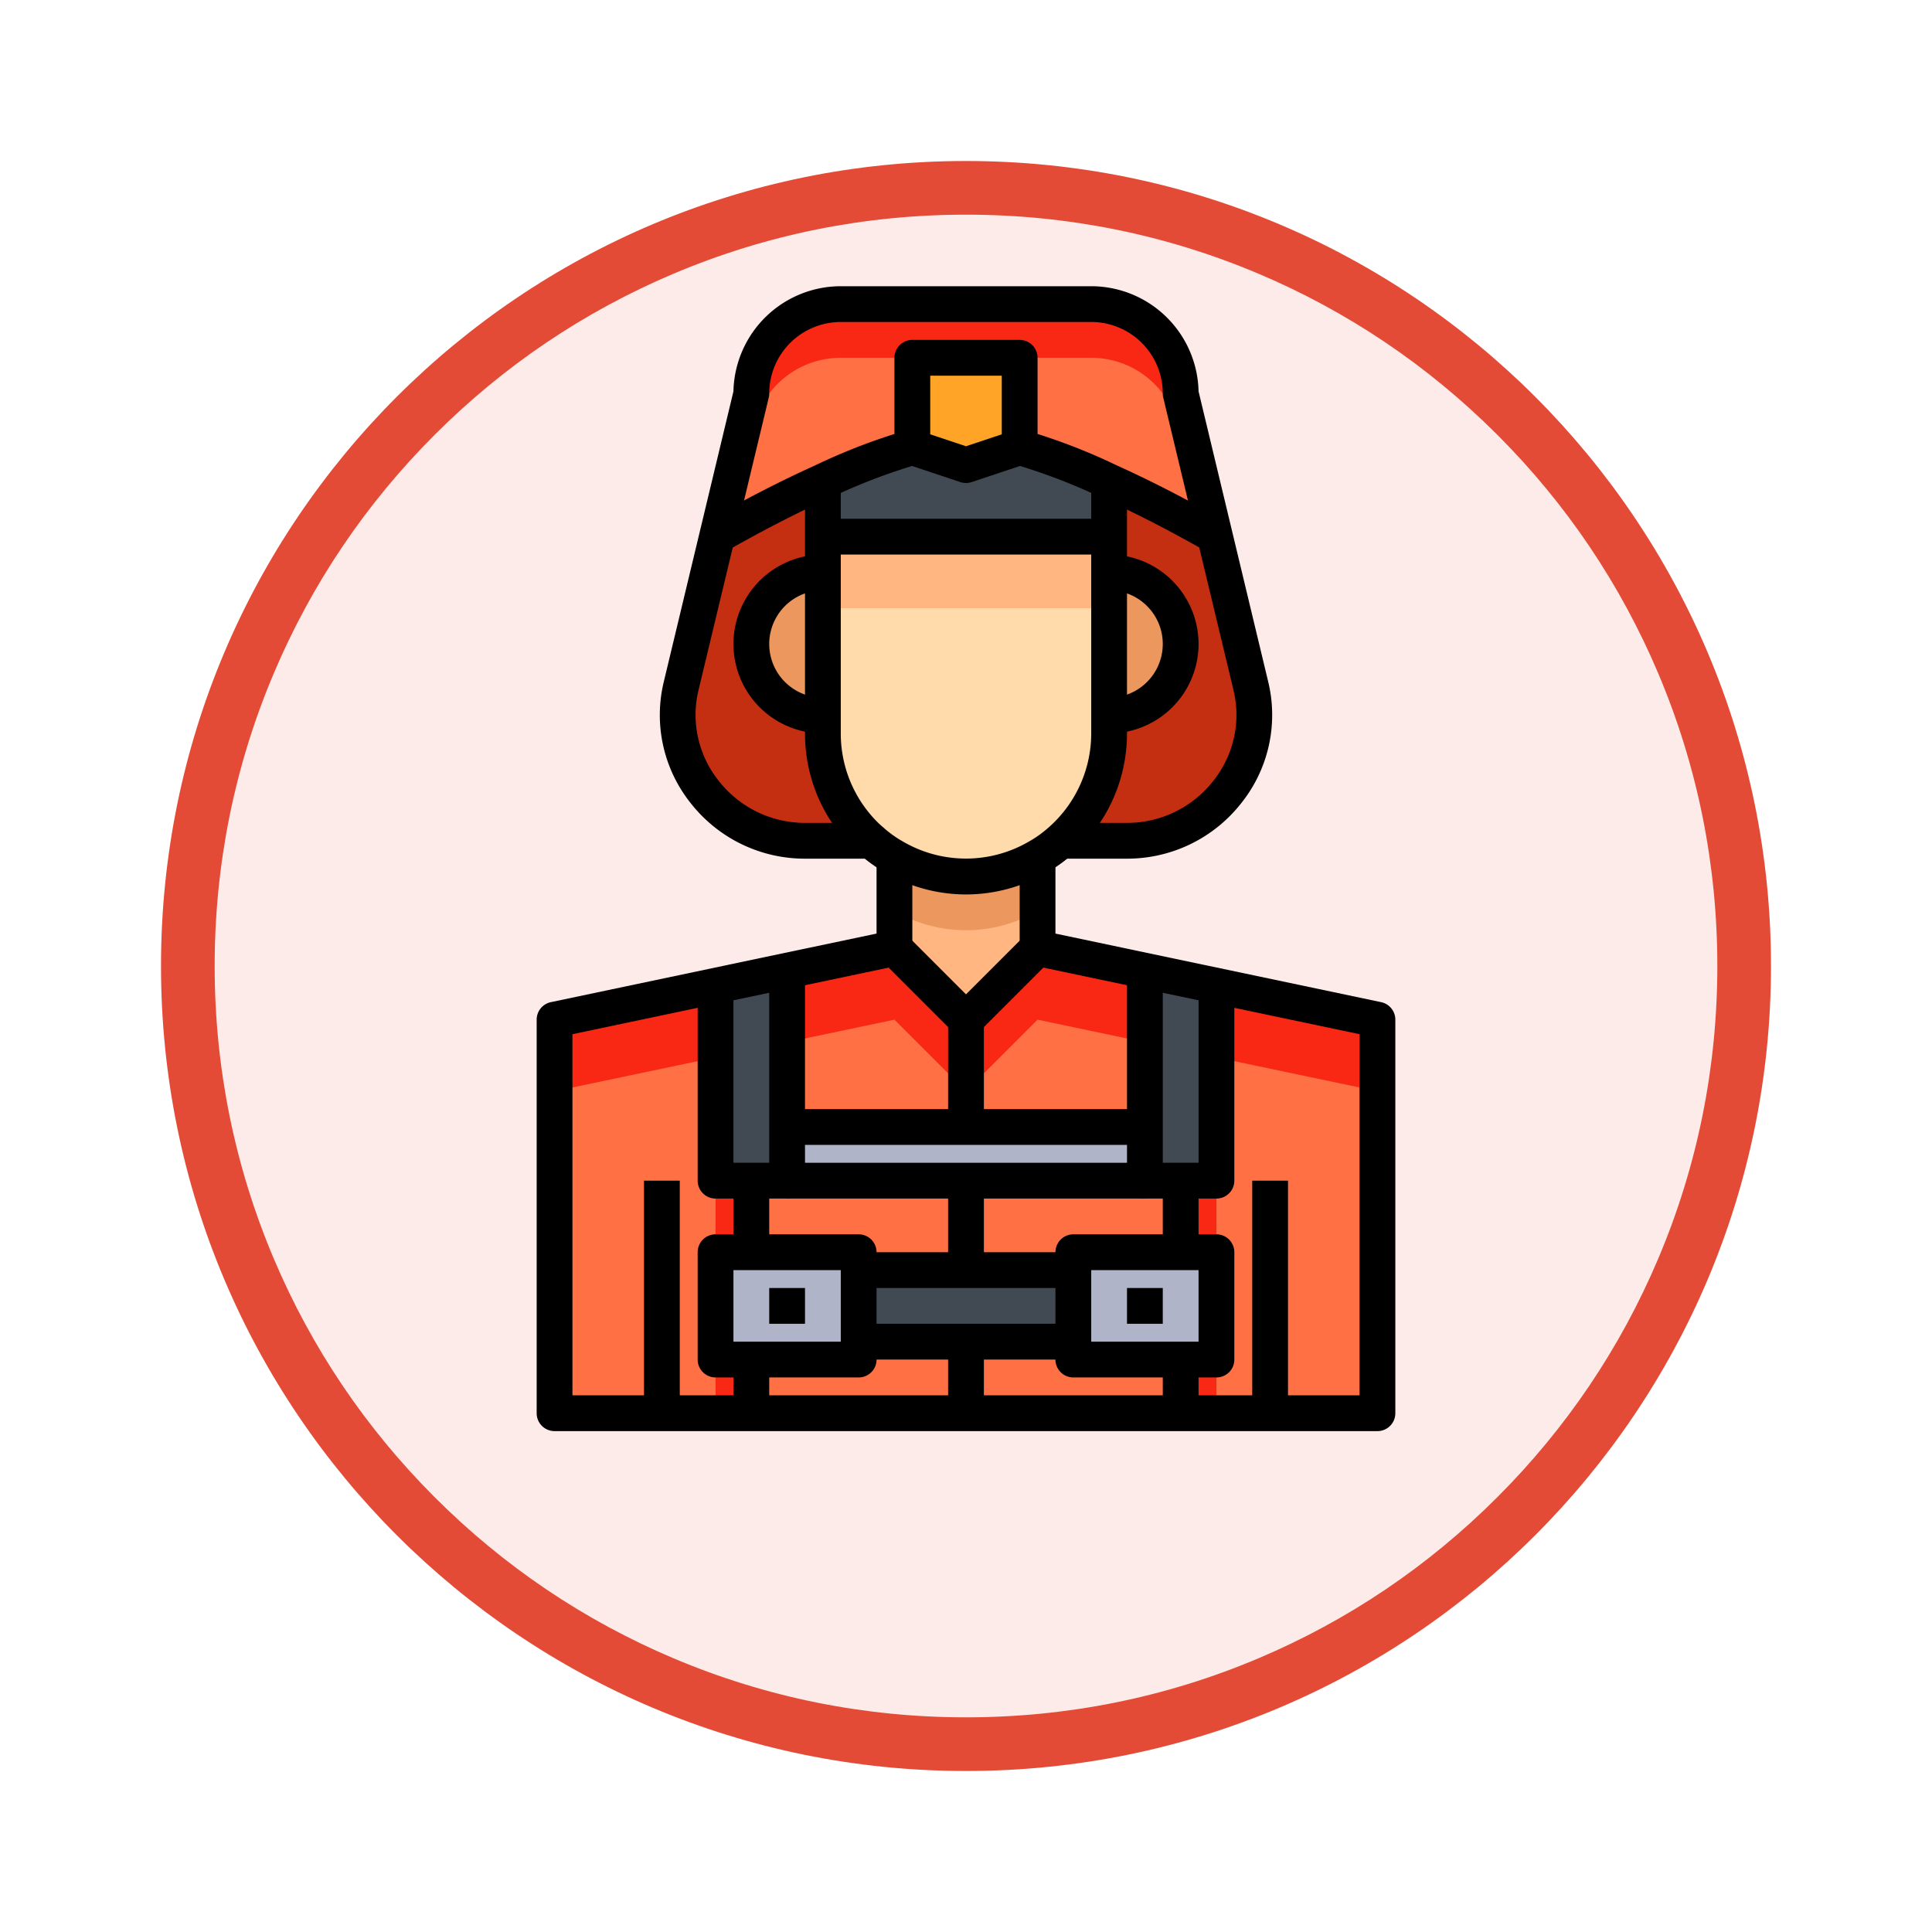 <svg xmlns="http://www.w3.org/2000/svg" xmlns:xlink="http://www.w3.org/1999/xlink" width="108" height="108" viewBox="0 0 108 108">
  <defs>
    <filter id="Trazado_982547" x="0" y="0" width="108" height="108" filterUnits="userSpaceOnUse">
      <feOffset dy="3" input="SourceAlpha"/>
      <feGaussianBlur stdDeviation="3" result="blur"/>
      <feFlood flood-opacity="0.161"/>
      <feComposite operator="in" in2="blur"/>
      <feComposite in="SourceGraphic"/>
    </filter>
  </defs>
  <g id="Grupo_1166237" data-name="Grupo 1166237" transform="translate(-166 -6748)">
    <g id="Grupo_1164967" data-name="Grupo 1164967" transform="translate(-5 2830)">
      <g id="Grupo_1161419" data-name="Grupo 1161419" transform="translate(0 -5495)">
        <g id="Grupo_1160581" data-name="Grupo 1160581" transform="translate(0 7864)">
          <g id="Grupo_1153955" data-name="Grupo 1153955" transform="translate(-83 1036)">
            <g id="Grupo_1149598" data-name="Grupo 1149598" transform="translate(80 315)">
              <g id="Grupo_1148770" data-name="Grupo 1148770" transform="translate(-27 -2583)">
                <g id="Grupo_1146954" data-name="Grupo 1146954" transform="translate(-415 -1202)">
                  <g transform="matrix(1, 0, 0, 1, 616, 3983)" filter="url(#Trazado_982547)">
                    <g id="Trazado_982547-2" data-name="Trazado 982547" transform="translate(9 6)" fill="#fcebe9">
                      <path d="M 45 88.5 C 39.127 88.5 33.43 87.35 28.068 85.082 C 22.889 82.891 18.236 79.755 14.241 75.759 C 10.245 71.764 7.109 67.111 4.918 61.932 C 2.65 56.57 1.5 50.873 1.5 45 C 1.5 39.127 2.65 33.43 4.918 28.068 C 7.109 22.889 10.245 18.236 14.241 14.241 C 18.236 10.245 22.889 7.109 28.068 4.918 C 33.43 2.65 39.127 1.5 45 1.5 C 50.873 1.5 56.57 2.65 61.932 4.918 C 67.111 7.109 71.764 10.245 75.759 14.241 C 79.755 18.236 82.891 22.889 85.082 28.068 C 87.35 33.43 88.5 39.127 88.5 45 C 88.5 50.873 87.35 56.57 85.082 61.932 C 82.891 67.111 79.755 71.764 75.759 75.759 C 71.764 79.755 67.111 82.891 61.932 85.082 C 56.57 87.35 50.873 88.5 45 88.5 Z" stroke="none"/>
                      <path d="M 45 3 C 39.329 3 33.829 4.11 28.653 6.299 C 23.652 8.415 19.16 11.443 15.302 15.302 C 11.443 19.16 8.415 23.652 6.299 28.653 C 4.11 33.829 3 39.329 3 45 C 3 50.671 4.11 56.171 6.299 61.347 C 8.415 66.348 11.443 70.84 15.302 74.698 C 19.16 78.557 23.652 81.585 28.653 83.701 C 33.829 85.89 39.329 87 45 87 C 50.671 87 56.171 85.89 61.347 83.701 C 66.348 81.585 70.84 78.557 74.698 74.698 C 78.557 70.84 81.585 66.348 83.701 61.347 C 85.89 56.171 87 50.671 87 45 C 87 39.329 85.89 33.829 83.701 28.653 C 81.585 23.652 78.557 19.16 74.698 15.302 C 70.84 11.443 66.348 8.415 61.347 6.299 C 56.171 4.11 50.671 3 45 3 M 45 0 C 69.853 0 90 20.147 90 45 C 90 69.853 69.853 90 45 90 C 20.147 90 0 69.853 0 45 C 0 20.147 20.147 0 45 0 Z" stroke="none" fill="#e44b36"/>
                    </g>
                  </g>
                </g>
              </g>
            </g>
          </g>
        </g>
      </g>
    </g>
    <g id="_12-Firefighter" data-name="12-Firefighter" transform="translate(188 6764)">
      <path id="Trazado_1022707" data-name="Trazado 1022707" d="M20,54h6v6H18V54Z" fill="#afb4c8"/>
      <path id="Trazado_1022708" data-name="Trazado 1022708" d="M38,54h8v6H38V54Z" fill="#afb4c8"/>
      <path id="Trazado_1022709" data-name="Trazado 1022709" d="M32,50H22V47H42v3Z" fill="#afb4c8"/>
      <path id="Trazado_1022710" data-name="Trazado 1022710" d="M38,55v4H26V55H38Z" fill="#414952"/>
      <path id="Trazado_1022711" data-name="Trazado 1022711" d="M22,47v3H18V39.11l4-.85Z" fill="#414952"/>
      <path id="Trazado_1022712" data-name="Trazado 1022712" d="M46,39.11V50H42V38.26Z" fill="#414952"/>
      <g id="Grupo_1166236" data-name="Grupo 1166236">
        <path id="Trazado_1022713" data-name="Trazado 1022713" d="M32,59v4H20V60h6V59Z" fill="#ff7045"/>
        <path id="Trazado_1022714" data-name="Trazado 1022714" d="M38,60h6v3H32V59h6Z" fill="#ff7045"/>
        <path id="Trazado_1022715" data-name="Trazado 1022715" d="M22,50H32v5H26V54H20V50Z" fill="#ff7045"/>
        <path id="Trazado_1022716" data-name="Trazado 1022716" d="M44,50v4H38v1H32V50H44Z" fill="#ff7045"/>
        <path id="Trazado_1022717" data-name="Trazado 1022717" d="M42,38.26V47H32V41l4-4Z" fill="#ff7045"/>
        <path id="Trazado_1022718" data-name="Trazado 1022718" d="M32,41v6H22V38.26L28,37Z" fill="#ff7045"/>
      </g>
      <path id="Trazado_1022719" data-name="Trazado 1022719" d="M36,37l-4,4v4l4-4,6,1.26v-4Z" fill="#f92814"/>
      <path id="Trazado_1022720" data-name="Trazado 1022720" d="M28,37l-6,1.26v4L28,41l4,4V41Z" fill="#f92814"/>
      <path id="Trazado_1022721" data-name="Trazado 1022721" d="M18,60h2v3H9V41l9-1.89V50h2v4H18Z" fill="#ff7045"/>
      <path id="Trazado_1022722" data-name="Trazado 1022722" d="M46,54H44V50h2V39.11L55,41V63H44V60h2Z" fill="#ff7045"/>
      <path id="Trazado_1022723" data-name="Trazado 1022723" d="M18,39.11,9,41v4l9-1.89Z" fill="#f92814"/>
      <path id="Trazado_1022724" data-name="Trazado 1022724" d="M18,50h2v4H18Z" fill="#f92814"/>
      <path id="Trazado_1022725" data-name="Trazado 1022725" d="M18,60h2v3H18Z" fill="#f92814"/>
      <path id="Trazado_1022726" data-name="Trazado 1022726" d="M44,50h2v4H44Z" fill="#f92814"/>
      <path id="Trazado_1022727" data-name="Trazado 1022727" d="M44,60h2v3H44Z" fill="#f92814"/>
      <path id="Trazado_1022728" data-name="Trazado 1022728" d="M46,39.11v4L55,45V41Z" fill="#f92814"/>
      <path id="Trazado_1022729" data-name="Trazado 1022729" d="M24,14v2a4,4,0,0,0,0,8v1a8.014,8.014,0,0,0,2.34,5.66c.12.12.24.23.37.34H23a7.079,7.079,0,0,1-6.93-8.63l2.02-8.42c2.3-1.31,4.28-2.3,5.88-3.02L24,11Z" fill="#c42f12"/>
      <path id="Trazado_1022730" data-name="Trazado 1022730" d="M40.03,10.93c1.6.72,3.58,1.71,5.88,3.02l2.02,8.42A7.079,7.079,0,0,1,41,31H37.29A7.975,7.975,0,0,0,40,25V24a4,4,0,0,0,0-8V11Z" fill="#c42f12"/>
      <path id="Trazado_1022731" data-name="Trazado 1022731" d="M25,1H39a5,5,0,0,1,5,5l1.91,7.95c-2.3-1.31-4.28-2.3-5.88-3.02A32.656,32.656,0,0,0,35,9V4H29V9a32.656,32.656,0,0,0-5.03,1.93c-1.6.72-3.58,1.71-5.88,3.02L20,6a5,5,0,0,1,5-5Z" fill="#ff7045"/>
      <path id="Trazado_1022732" data-name="Trazado 1022732" d="M20,9a5,5,0,0,1,5-5H39a5,5,0,0,1,5,5l1.078,4.489c.278.153.545.3.832.461L44,6a5,5,0,0,0-5-5H25a5,5,0,0,0-5,5l-1.91,7.95c.287-.164.554-.308.832-.461Z" fill="#f92814"/>
      <path id="Trazado_1022733" data-name="Trazado 1022733" d="M35,4V9l-3,1L29,9V4Z" fill="#ffa426"/>
      <path id="Trazado_1022734" data-name="Trazado 1022734" d="M35,9a32.656,32.656,0,0,1,5.03,1.93L40,11v3H24V11l-.03-.07A32.656,32.656,0,0,1,29,9l3,1Z" fill="#414952"/>
      <path id="Trazado_1022735" data-name="Trazado 1022735" d="M24,16v8a4,4,0,0,1,0-8Z" fill="#eb975d"/>
      <path id="Trazado_1022736" data-name="Trazado 1022736" d="M40,16a4,4,0,0,1,0,8Z" fill="#eb975d"/>
      <path id="Trazado_1022737" data-name="Trazado 1022737" d="M36,32v5l-4,4-4-4V32l.03-.06a7.964,7.964,0,0,0,7.94,0Z" fill="#ffb680"/>
      <path id="Trazado_1022738" data-name="Trazado 1022738" d="M35.97,31.94a7.964,7.964,0,0,1-7.94,0L28,32v3l.03-.06a7.964,7.964,0,0,0,7.94,0L36,35V32Z" fill="#eb975d"/>
      <path id="Trazado_1022739" data-name="Trazado 1022739" d="M26.71,31c-.13-.11-.25-.22-.37-.34A8.014,8.014,0,0,1,24,25V14H40V25a7.975,7.975,0,0,1-2.71,6,7.334,7.334,0,0,1-1.32.94,7.964,7.964,0,0,1-7.94,0A7.334,7.334,0,0,1,26.71,31Z" fill="#ffdaaa"/>
      <path id="Trazado_1022740" data-name="Trazado 1022740" d="M24,14v4H40V14Z" fill="#ffb680"/>
      <path id="Trazado_1022741" data-name="Trazado 1022741" d="M32,34a9.008,9.008,0,0,1-4.467-1.192,8.374,8.374,0,0,1-1.492-1.065c-.128-.107-.267-.235-.407-.374A8.985,8.985,0,0,1,23,25V11h2V25a7,7,0,0,0,2.049,4.956c.1.1.2.189.307.28a6.3,6.3,0,0,0,1.164.832,6.984,6.984,0,0,0,6.954,0,6.3,6.3,0,0,0,1.147-.815A7,7,0,0,0,39,25V11h2V25a8.988,8.988,0,0,1-3.05,6.751,8.369,8.369,0,0,1-1.49,1.061A9,9,0,0,1,32,34Z"/>
      <path id="Trazado_1022742" data-name="Trazado 1022742" d="M40,25V23a3,3,0,0,0,0-6V15a5,5,0,0,1,0,10Z"/>
      <path id="Trazado_1022743" data-name="Trazado 1022743" d="M24,25a5,5,0,0,1,0-10v2a3,3,0,0,0,0,6Z"/>
      <path id="Trazado_1022744" data-name="Trazado 1022744" d="M55,64H9a1,1,0,0,1-1-1V41a1,1,0,0,1,.794-.979L27,36.188V32h2v5a1,1,0,0,1-.794.979L10,41.812V62H54V41.812L35.794,37.979A1,1,0,0,1,35,37V32h2v4.188l18.206,3.833A1,1,0,0,1,56,41V63A1,1,0,0,1,55,64Z"/>
      <path id="Trazado_1022745" data-name="Trazado 1022745" d="M14,50h2V63H14Z"/>
      <path id="Trazado_1022746" data-name="Trazado 1022746" d="M48,50h2V63H48Z"/>
      <path id="Trazado_1022747" data-name="Trazado 1022747" d="M41,32H37V30h4a6.111,6.111,0,0,0,4.821-2.346A5.906,5.906,0,0,0,46.958,22.6L43.028,6.233A.959.959,0,0,1,43,6a4,4,0,0,0-4-4H25a4,4,0,0,0-4,4,.959.959,0,0,1-.028.233L17.042,22.6a5.9,5.9,0,0,0,1.137,5.05A6.111,6.111,0,0,0,23,30h4v2H23a8.1,8.1,0,0,1-6.391-3.106A7.894,7.894,0,0,1,15.1,22.138L19,5.876A6.007,6.007,0,0,1,25,0H39a6.007,6.007,0,0,1,6,5.876l3.9,16.261a7.892,7.892,0,0,1-1.511,6.757A8.1,8.1,0,0,1,41,32Z"/>
      <path id="Trazado_1022748" data-name="Trazado 1022748" d="M32,11a1,1,0,0,1-.316-.051l-3-1A1,1,0,0,1,28,9V4a1,1,0,0,1,1-1h6a1,1,0,0,1,1,1V9a1,1,0,0,1-.684.949l-3,1A1,1,0,0,1,32,11ZM30,8.279l2,.667,2-.667V5H30Z"/>
      <path id="Trazado_1022749" data-name="Trazado 1022749" d="M18.489,14.871l-1.047-1.7.159-.091c2.1-1.2,4.107-2.228,5.959-3.061a33.391,33.391,0,0,1,5.2-1.989l.484,1.941a32.6,32.6,0,0,0-4.857,1.87c-1.8.809-3.75,1.811-5.8,2.979Z"/>
      <path id="Trazado_1022750" data-name="Trazado 1022750" d="M45.444,14.834a.55.55,0,0,1-.091-.054c-1.989-1.129-3.939-2.131-5.733-2.938A32.686,32.686,0,0,0,34.757,9.97l.484-1.941a33.424,33.424,0,0,1,5.2,1.992c1.846.83,3.853,1.861,5.959,3.06a1.328,1.328,0,0,1,.153.089l-1.116,1.66Z"/>
      <path id="Trazado_1022751" data-name="Trazado 1022751" d="M24,13H40v2H24Z"/>
      <path id="Trazado_1022752" data-name="Trazado 1022752" d="M32,42a1,1,0,0,1-.707-.293l-4-4,1.414-1.414L32,39.586l3.293-3.293,1.414,1.414-4,4A1,1,0,0,1,32,42Z"/>
      <path id="Trazado_1022753" data-name="Trazado 1022753" d="M22,51H18a1,1,0,0,1-1-1V39h2V49h2V38h2V50A1,1,0,0,1,22,51Z"/>
      <path id="Trazado_1022754" data-name="Trazado 1022754" d="M46,51H42a1,1,0,0,1-1-1V38h2V49h2V39h2V50A1,1,0,0,1,46,51Z"/>
      <path id="Trazado_1022755" data-name="Trazado 1022755" d="M22,49H42v2H22Z"/>
      <path id="Trazado_1022756" data-name="Trazado 1022756" d="M22,46H42v2H22Z"/>
      <path id="Trazado_1022757" data-name="Trazado 1022757" d="M19,50h2v4H19Z"/>
      <path id="Trazado_1022758" data-name="Trazado 1022758" d="M19,60h2v3H19Z"/>
      <path id="Trazado_1022759" data-name="Trazado 1022759" d="M43,60h2v3H43Z"/>
      <path id="Trazado_1022760" data-name="Trazado 1022760" d="M43,50h2v4H43Z"/>
      <path id="Trazado_1022761" data-name="Trazado 1022761" d="M26,61H18a1,1,0,0,1-1-1V54a1,1,0,0,1,1-1h8a1,1,0,0,1,1,1v6A1,1,0,0,1,26,61Zm-7-2h6V55H19Z"/>
      <path id="Trazado_1022762" data-name="Trazado 1022762" d="M46,61H38a1,1,0,0,1-1-1V54a1,1,0,0,1,1-1h8a1,1,0,0,1,1,1v6A1,1,0,0,1,46,61Zm-7-2h6V55H39Z"/>
      <path id="Trazado_1022763" data-name="Trazado 1022763" d="M26,58H38v2H26Z"/>
      <path id="Trazado_1022764" data-name="Trazado 1022764" d="M26,54H38v2H26Z"/>
      <path id="Trazado_1022765" data-name="Trazado 1022765" d="M31,41h2v6H31Z"/>
      <path id="Trazado_1022766" data-name="Trazado 1022766" d="M31,50h2v5H31Z"/>
      <path id="Trazado_1022767" data-name="Trazado 1022767" d="M31,59h2v4H31Z"/>
      <path id="Trazado_1022768" data-name="Trazado 1022768" d="M21,56h2v2H21Z"/>
      <path id="Trazado_1022769" data-name="Trazado 1022769" d="M41,56h2v2H41Z"/>
    </g>
  </g>
</svg>
